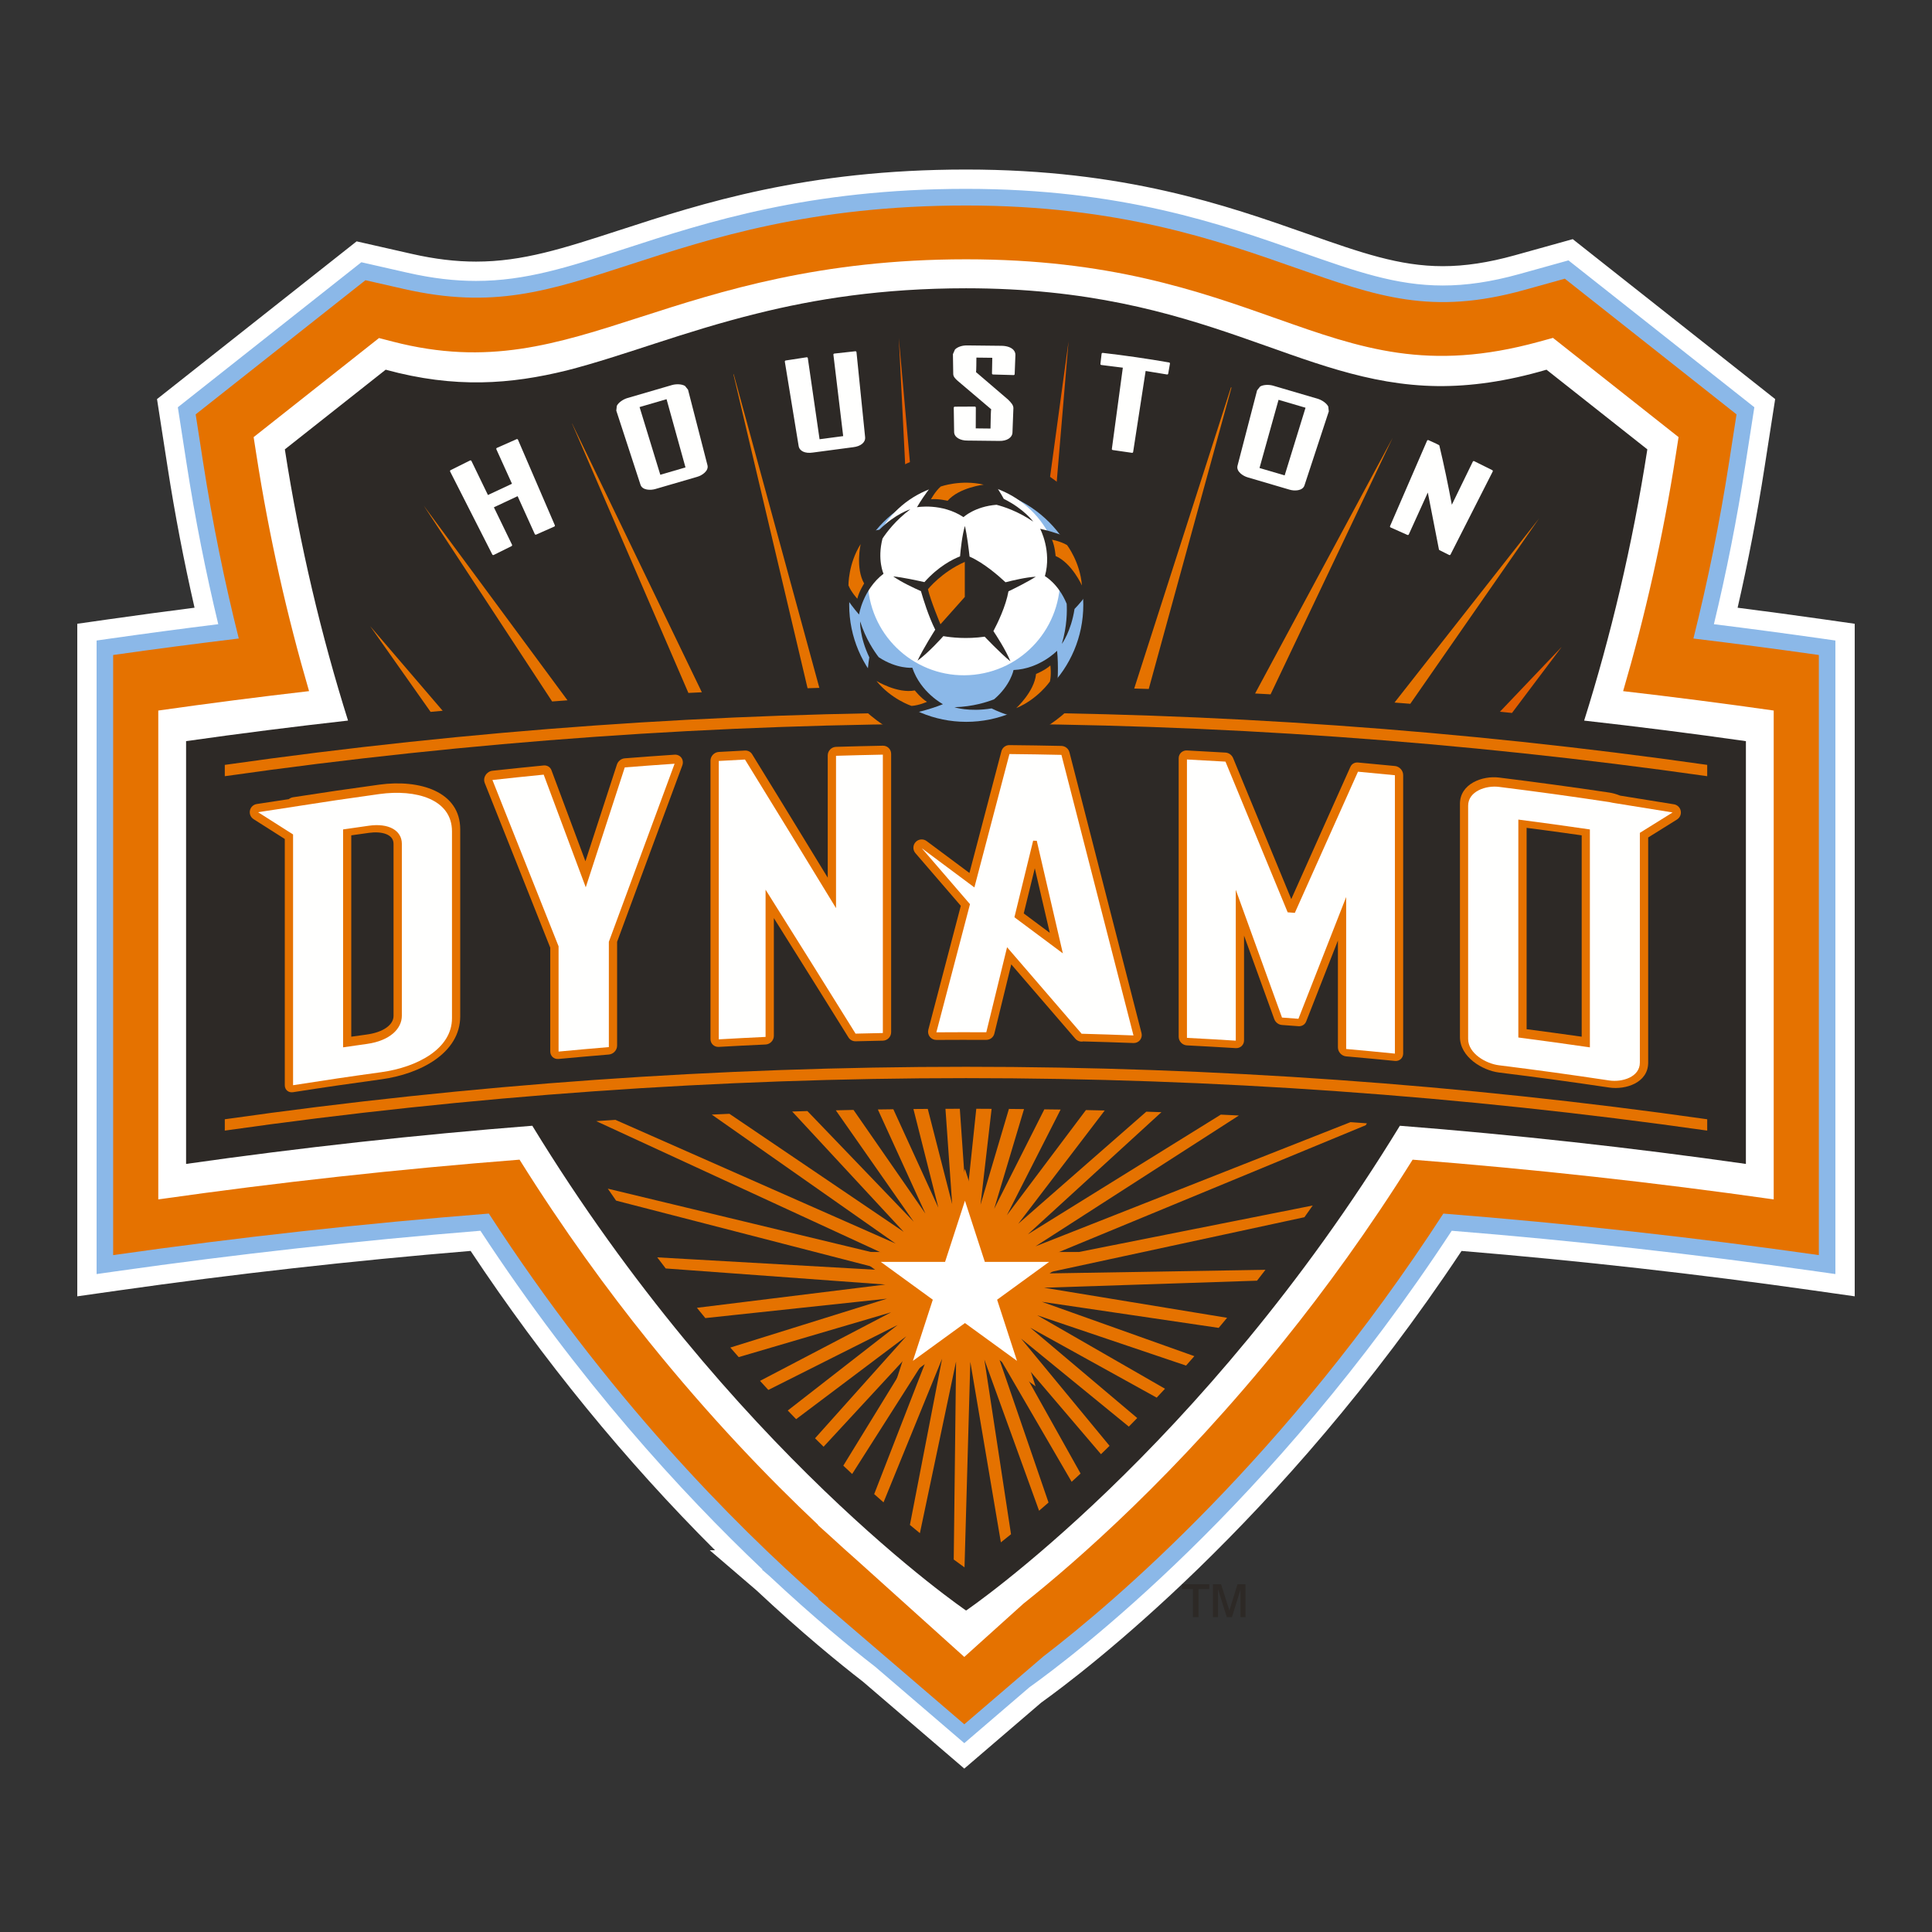 <?xml version="1.0" encoding="utf-8"?>
<!-- Generator: Adobe Illustrator 14.0.0, SVG Export Plug-In . SVG Version: 6.00 Build 43363)  -->
<!DOCTYPE svg PUBLIC "-//W3C//DTD SVG 1.1//EN" "http://www.w3.org/Graphics/SVG/1.1/DTD/svg11.dtd">
<svg version="1.1" id="Layer_1" xmlns="http://www.w3.org/2000/svg" xmlns:xlink="http://www.w3.org/1999/xlink" x="0px" y="0px"
	 width="200px" height="200px" viewBox="0 0 200 200" enable-background="new 0 0 200 200" xml:space="preserve">
<rect x="0" y="0" width="200" height="200" fill="#333333" stroke="none"/>
<g id="Background">
	<g>
		<g>
			<path fill="#8BB8E8" d="M89.953,173.3c-2.409-1.862-6.309-5.04-10.986-9.425l-2.796-2.393h0.291
				c-10.104-9.832-19.257-20.934-27.236-33.032c-12.397,1.014-24.885,2.409-37.128,4.153L9,133.042V65.439l2.332-0.333
				c3.296-0.469,6.665-0.921,10.031-1.345c-1.199-5.109-2.215-10.326-3.022-15.524l-1.009-6.501l19.831-15.67l5.259,1.194
				c2.434,0.552,4.677,0.821,6.856,0.821c5.001,0,9.246-1.38,15.12-3.291c8.551-2.781,19.186-6.24,35.612-6.24
				c16.227,0,26.643,3.665,35.014,6.609c5.611,1.972,9.662,3.396,14.33,3.396c2.386,0,4.907-0.38,7.713-1.162l5.522-1.538
				l20.101,15.881l-1.012,6.502c-0.809,5.202-1.824,10.42-3.021,15.526c3.348,0.422,6.711,0.873,10.013,1.343l2.33,0.332v67.604
				l-3.096-0.439c-12.25-1.744-24.73-3.14-37.111-4.149c-18.854,28.585-39.648,44.181-43.646,47.028l-7.32,6.285L89.953,173.3z"/>
			<path fill="#FFFFFF" d="M100.011,19.55c16.052,0,26.382,3.632,34.683,6.552c5.66,1.99,9.822,3.453,14.66,3.453
				c2.403,0,4.978-0.361,7.981-1.199l5.032-1.402l19.242,15.204l-0.922,5.925c-0.887,5.709-1.984,11.219-3.265,16.534
				c3.703,0.46,7.404,0.953,11.103,1.479l1.474,0.21v65.583l-1.956-0.277c-12.554-1.785-25.146-3.188-37.761-4.204
				c-18.729,28.582-39.312,44.118-43.72,47.261l-6.739,5.782l-9.22-7.909c-2.598-2.01-6.408-5.135-10.954-9.396l-0.774-0.664h0.07
				c-8.37-7.932-19.063-19.588-29.211-35.075c-12.621,1.02-25.219,2.42-37.78,4.206L10,131.891V66.307l1.473-0.21
				c3.704-0.527,7.411-1.021,11.121-1.481c-1.278-5.314-2.378-10.823-3.265-16.532l-0.919-5.925l18.998-15.012l4.793,1.088
				c2.594,0.589,4.899,0.846,7.078,0.846c5.16,0,9.599-1.444,15.429-3.34C73.187,22.983,83.739,19.55,100.011,19.55 M100.011,17.55
				c-16.586,0-27.305,3.486-35.918,6.288c-5.791,1.883-9.971,3.243-14.814,3.243c-2.104,0-4.274-0.26-6.635-0.796l-4.793-1.088
				l-0.933-0.212l-0.75,0.593L17.17,40.59l-0.916,0.723l0.179,1.153l0.92,5.925c0.754,4.857,1.689,9.731,2.786,14.518
				c-2.996,0.383-5.996,0.788-8.948,1.208l-1.474,0.211L8,64.572v1.735v65.583v2.305l2.282-0.324l1.956-0.278
				c12.039-1.713,24.305-3.091,36.48-4.098c7.48,11.272,15.974,21.674,25.304,30.987h-0.548l4.1,3.518l0.741,0.636
				c4.666,4.371,8.563,7.55,11.025,9.456l9.182,7.876l1.302,1.117l1.302-1.117l6.674-5.724c4.175-2.985,24.751-18.499,43.501-46.747
				c12.17,1.007,24.432,2.384,36.463,4.096l1.955,0.278l2.281,0.324v-2.305V66.307v-1.734l-1.717-0.245l-1.473-0.21
				c-2.949-0.42-5.943-0.824-8.933-1.206c1.099-4.789,2.032-9.663,2.786-14.52l0.922-5.925l0.18-1.153l-0.914-0.724l-19.244-15.204
				l-0.797-0.63l-0.979,0.273L156.8,26.43c-2.719,0.757-5.153,1.125-7.446,1.125c-4.496,0-8.479-1.4-13.994-3.339
				C126.914,21.246,116.408,17.55,100.011,17.55L100.011,17.55z"/>
		</g>
		<path fill="#E57200" d="M175.301,66.1c1.465-5.845,2.713-11.932,3.696-18.268l0.767-4.938L161.99,28.851l-4.193,1.167
			c-9.574,2.667-15.184,0.696-23.673-2.29c-8.179-2.875-18.354-6.454-34.112-6.454c-16,0-26.41,3.386-34.774,6.107
			c-8.56,2.784-14.216,4.623-23.414,2.536l-3.994-0.908L20.256,42.895l0.766,4.938c0.983,6.334,2.231,12.421,3.696,18.266
			c-4.339,0.525-8.674,1.09-13.004,1.707c0,20.707,0,41.415,0,62.122c12.926-1.84,25.896-3.271,38.89-4.3
			c12.226,18.872,25.324,32.095,34.155,39.864h-0.095l15.16,13.005l8.195-7.029c7.203-5.522,25.075-20.649,41.396-45.838
			c12.987,1.027,25.951,2.459,38.871,4.298c0-20.707,0-41.415,0-62.122C183.963,67.189,179.634,66.625,175.301,66.1z"/>
		<path fill="#FFFFFF" d="M168.025,71.547c2.252-7.705,4.123-15.896,5.47-24.568l0.269-1.729l-13-10.272l-1.463,0.401
			c-11.457,3.146-18.391,0.695-27.169-2.408c-8.124-2.873-17.333-6.128-32.121-6.128c-15.158,0-25.415,3.306-33.655,5.962
			c-8.848,2.853-15.837,5.105-25.68,2.563l-1.441-0.373L26.257,45.25l0.269,1.729c1.346,8.671,3.217,16.862,5.468,24.566
			c-5.209,0.601-10.413,1.271-15.608,2.01c0,16.869,0,33.738,0,50.607c12.43-1.77,24.902-3.139,37.397-4.114
			c4.531,7.245,9.105,13.507,13.336,18.763c6.378,7.92,12.489,14.258,17.587,19.057h-0.042l1.254,1.13
			c0.999,0.922,1.954,1.778,2.858,2.576l11.047,9.952l6.12-5.514c5.548-4.408,15.847-13.404,26.955-27.201
			c4.23-5.254,8.806-11.517,13.336-18.761c12.49,0.976,24.955,2.345,37.379,4.112c0-16.869,0-33.738,0-50.607
			C178.426,72.817,173.229,72.147,168.025,71.547z"/>
		<path fill="#2D2926" d="M180.736,76.723c-5.573-0.793-11.156-1.499-16.745-2.127c2.743-8.729,4.989-18.086,6.541-28.078
			l-10.438-8.247c-4.218,1.236-7.879,1.723-11.242,1.697c-14.605-0.165-23.856-10.126-48.842-10.126
			c-8.724,0-15.686,1.127-21.652,2.615c-7.676,1.896-13.784,4.381-19.681,5.89c-5.79,1.425-11.554,1.889-18.752-0.076l-10.438,8.247
			c1.551,9.991,3.797,19.347,6.541,28.075c-5.596,0.629-11.185,1.335-16.765,2.129c0,14.589,0,29.178,0,43.767
			c11.913-1.695,23.866-3.011,35.84-3.952c20.555,33.645,44.907,50.184,44.907,50.184s24.352-16.539,44.904-50.183
			c11.969,0.94,23.915,2.257,35.82,3.951C180.736,105.9,180.736,91.312,180.736,76.723z"/>
		<path fill="#E25D00" d="M93.045,34.99l1.809,36.04c0.471-0.004,0.942-0.004,1.414-0.007L93.045,34.99z"/>
		<path fill="#E57200" d="M75.956,38.741c-0.011,0.004-0.021,0.008-0.032,0.013l7.675,32.492c0.407-0.012,0.813-0.027,1.221-0.038
			L75.956,38.741z"/>
		<path fill="#E57200" d="M43.859,52.334l13.298,20.282c0.53-0.04,1.06-0.081,1.59-0.12L43.859,52.334z"/>
		<path fill="#E57200" d="M59.227,43.842c-0.003,0-0.007,0-0.011,0l12.046,27.89c0.464-0.023,0.929-0.046,1.393-0.068L59.227,43.842
			z"/>
		<path fill="#E57200" d="M38.314,64.814l6.261,8.88c0.417-0.041,0.833-0.077,1.25-0.116L38.314,64.814z"/>
		<path fill="#E25D00" d="M161.676,66.956l-6.406,6.724c0.416,0.041,0.834,0.083,1.25,0.125L161.676,66.956z"/>
		<path fill="#E57200" d="M107.193,129.02l21.056-13.543c-0.624-0.031-1.248-0.063-1.872-0.092l-19.973,12.389l13.828-12.643
			c-0.522-0.02-1.047-0.031-1.568-0.049l-13.256,11.604l8.953-11.729c-0.648-0.018-1.299-0.029-1.947-0.043l-8.182,10.884
			l5.563-10.938c-0.563-0.01-1.122-0.014-1.686-0.021l-5.191,10.294l3.087-10.32c-0.521-0.006-1.043-0.013-1.563-0.017l-2.938,9.916
			l1.146-9.924c-0.528-0.003-1.059-0.006-1.586-0.009l-1.027,9.771l-0.677-9.771c-0.496,0-0.991,0.004-1.487,0.006l0.695,9.866
			l-2.526-9.857c-0.495,0.003-0.99,0.005-1.485,0.012l2.581,10.213l-4.66-10.188c-0.535,0.007-1.069,0.013-1.604,0.021l4.923,10.777
			l-7.442-10.73c-0.611,0.013-1.222,0.025-1.833,0.041l8.065,11.533l-11.006-11.457c-0.526,0.014-1.053,0.03-1.579,0.049
			l0.142,0.147l11.403,12.304L75.51,115.3c-0.61,0.026-1.219,0.054-1.829,0.082l19.031,13.349L63.71,115.927
			c-0.664,0.042-1.327,0.089-1.991,0.132l30.387,14.017l-29.185-7.025c0.285,0.417,0.57,0.826,0.855,1.236l27.971,7.22
			l-23.709-1.346c0.292,0.388,0.585,0.771,0.877,1.15l22.737,1.664l-19.508,2.409c0.292,0.357,0.583,0.716,0.873,1.064l18.804-2.009
			l-16.219,5.06c0.292,0.335,0.58,0.662,0.87,0.99l15.776-4.64l-13.571,7.099c0.288,0.315,0.576,0.631,0.861,0.938l13.383-6.723
			l-11.372,8.853c0.29,0.303,0.58,0.604,0.866,0.896l11.402-8.579l-9.444,10.558c0.298,0.297,0.593,0.586,0.885,0.873l9.65-10.438
			l-7.609,12.399c0.308,0.293,0.616,0.582,0.916,0.861l7.942-12.48l-5.661,14.563c0.329,0.293,0.651,0.579,0.966,0.854l6.065-14.871
			l-3.333,17.207c0.36,0.303,0.702,0.582,1.034,0.854l3.745-17.768l-0.242,20.498c0.537,0.398,0.918,0.67,1.116,0.81l0.601-21.274
			l3.163,18.687c0.328-0.261,0.683-0.545,1.049-0.842l-2.758-18.079l5.664,15.646c0.316-0.273,0.644-0.559,0.978-0.851
			l-5.251-15.288l7.643,13.143c0.308-0.278,0.612-0.563,0.926-0.854l-7.285-13.021l9.396,11.018c0.293-0.282,0.59-0.573,0.889-0.866
			l-9.154-11.097l11.148,9.107c0.287-0.293,0.576-0.586,0.869-0.888l-11.076-9.354l13.091,7.244c0.284-0.305,0.571-0.608,0.86-0.922
			l-13.228-7.607l15.407,5.209c0.285-0.32,0.572-0.646,0.861-0.975l-15.785-5.627l18.303,2.699c0.29-0.345,0.58-0.691,0.871-1.043
			l-18.947-3.113l22.045-0.729c0.29-0.371,0.582-0.749,0.873-1.127l-22.956,0.382l26.99-5.826c0.286-0.399,0.571-0.802,0.858-1.212
			l-28.147,5.595l33.637-13.907c0.04-0.064,0.079-0.131,0.119-0.196c-0.565-0.041-1.134-0.082-1.7-0.122L107.193,129.02z"/>
		<path fill="#E25D00" d="M110.615,35.341l-4.87,35.696c0.621,0.006,1.241,0.017,1.862,0.025L110.615,35.341z"/>
		<path fill="#E57200" d="M127.484,40.116c-0.019-0.007-0.035-0.015-0.053-0.022l-10.018,31.182c0.501,0.015,1.003,0.03,1.505,0.046
			L127.484,40.116z"/>
		<path fill="#E57200" d="M144.165,45.328L129.927,71.79c0.535,0.028,1.069,0.059,1.604,0.088L144.165,45.328z"/>
		<path fill="#E57200" d="M159.32,53.677l-14.961,19.052c0.545,0.042,1.09,0.083,1.634,0.128L159.32,53.677z"/>
		<path fill="#E57200" d="M176.73,117.039c-50.896-7.242-102.563-7.242-153.459,0c0-0.391,0-0.782,0-1.173
			c50.896-7.244,102.562-7.244,153.459,0C176.73,116.257,176.73,116.648,176.73,117.039"/>
		<path fill="#E57200" d="M176.73,80.352c-50.896-7.243-102.563-7.243-153.459,0c0-0.391,0-0.782,0-1.172
			c50.896-7.244,102.562-7.244,153.459,0C176.73,79.57,176.73,79.961,176.73,80.352"/>
		<path fill="#2D2926" d="M100.029,77.648c8.538,0,15.47-6.919,15.47-15.47c0-8.547-6.933-15.476-15.47-15.476
			c-8.548,0-15.476,6.928-15.476,15.476C84.553,70.729,91.481,77.648,100.029,77.648"/>
		<path fill="#8BB8E8" d="M100.029,74.724c6.686,0,12.114-5.418,12.114-12.114c0-6.693-5.429-12.119-12.114-12.119
			c-6.693,0-12.12,5.426-12.12,12.119C87.91,69.305,93.336,74.724,100.029,74.724"/>
		<path fill="#FFFFFF" d="M98.71,50.048c-5.465,0.592-9.42,5.501-8.828,10.969c0.59,5.468,5.5,9.421,10.966,8.829
			c5.469-0.586,9.424-5.5,8.834-10.968C109.093,53.411,104.182,49.458,98.71,50.048"/>
		<path fill="#2D2926" d="M104.396,61.215c0.682-0.328,2.008-0.986,2.828-1.515c-1.011,0.056-2.402,0.388-3.134,0.576
			c-0.696-0.653-2.246-2.012-3.72-2.656c-0.084-0.752-0.262-2.225-0.485-3.176c-0.285,0.974-0.437,2.401-0.501,3.152
			c-0.744,0.289-2.228,1.024-3.689,2.665c-0.714-0.162-2.23-0.491-3.23-0.593c0.846,0.602,2.198,1.229,2.87,1.526
			c0.222,0.777,0.785,2.613,1.479,3.992c-0.025,0.036-1.267,1.987-1.829,3.205c1.139-0.819,2.623-2.483,2.67-2.538
			c0.798,0.138,2.399,0.323,4.279,0.057c0.022,0.024,1.615,1.708,2.662,2.553c-0.459-1.157-1.502-2.748-1.758-3.132
			C103.271,64.511,104.122,62.763,104.396,61.215"/>
		<path fill="#2D2926" d="M106.956,53.999c0,0-0.907-1.291-3.043-2.355c-0.302-0.562-0.793-1.393-1.313-1.914
			c0,0-2.417-0.867-5.708,0c0,0-1.168,1.388-1.968,2.779c0,0,2.562-0.466,4.819,1.025c0,0,1.165-1.101,3.413-1.279
			C103.854,52.433,105.376,52.913,106.956,53.999"/>
		<path fill="#2D2926" d="M110.922,55.77c0,0-1.677-0.691-3.246-1.029c0,0,1.223,2.297,0.491,4.902c0,0,1.401,0.773,2.256,2.862
			c0.041,0.717,0.048,2.317-0.503,4.153c0,0,0.949-1.261,1.316-3.619c0.443-0.458,1.084-1.178,1.424-1.832
			C112.66,61.208,112.749,58.642,110.922,55.77"/>
		<path fill="#2D2926" d="M109.428,67.368c0,0-1.803,1.877-4.507,1.992c0,0-0.297,1.573-2.017,3.034
			c-0.668,0.263-2.188,0.77-4.104,0.815c0,0,1.495,0.514,3.849,0.126c0.571,0.278,1.459,0.665,2.187,0.782
			c0,0,2.467-0.712,4.628-3.344C109.462,70.773,109.598,68.965,109.428,67.368"/>
		<path fill="#2D2926" d="M94.442,69.125c0,0-1.594,0.152-3.477-1.09c-0.439-0.568-1.348-1.885-1.927-3.711
			c0,0-0.076,1.577,0.954,3.729c-0.109,0.629-0.231,1.585-0.143,2.316c0,0,1.376,2.17,4.505,3.511c0,0,1.773-0.377,3.259-0.983
			C97.613,72.896,95.307,71.688,94.442,69.125"/>
		<path fill="#2D2926" d="M94.24,52.721c0,0-1.517,0.442-3.216,2.116c-0.628,0.102-1.575,0.297-2.235,0.62
			c0,0-1.607,2.005-1.854,5.399c0,0,0.933,1.557,1.993,2.762c0,0,0.39-2.571,2.532-4.223c0,0-0.663-1.459-0.103-3.645
			C91.752,55.15,92.7,53.862,94.24,52.721"/>
		<path fill="#E57200" d="M97.357,64.625c0,0-1.034-2.464-1.295-3.628c0,0,1.397-1.766,3.814-2.83c0,0,0,2.851,0,3.63L97.357,64.625
			"/>
		<path fill="#E57200" d="M96.375,51.684c0,0,0.427-0.807,1.009-1.319c0,0,2.093-0.748,4.448-0.192c0,0-2.528,0.287-3.738,1.667
			C98.093,51.84,97.116,51.603,96.375,51.684"/>
		<path fill="#E57200" d="M108.902,55.872c0,0,0.899,0.159,1.563,0.559c0,0,1.352,1.768,1.535,4.178c0,0-1.041-2.321-2.725-3.052
			C109.279,57.557,109.205,56.553,108.902,55.872"/>
		<path fill="#E57200" d="M108.734,68.887c0,0,0.127,0.905-0.045,1.658c0,0-1.258,1.834-3.492,2.76c0,0,1.883-1.711,2.055-3.538
			C107.252,69.768,108.184,69.388,108.734,68.887"/>
		<path fill="#E57200" d="M95.959,72.655c0,0-0.831,0.375-1.602,0.421c0,0-2.112-0.697-3.625-2.584c0,0,2.169,1.329,3.968,0.982
			C94.699,71.474,95.328,72.265,95.959,72.655"/>
		<path fill="#E57200" d="M88.75,61.98c0,0-0.624-0.666-0.918-1.381c0,0-0.03-2.224,1.259-4.27c0,0-0.548,2.483,0.365,4.074
			C89.456,60.404,88.912,61.252,88.75,61.98"/>
		<polyline fill="#E57200" points="99.892,121.014 102.684,129.607 111.718,129.607 104.407,134.918 107.202,143.511 
			99.892,138.198 92.582,143.511 95.374,134.918 88.066,129.607 97.099,129.607 99.892,121.014 		"/>
		<polyline fill="#FFFFFF" points="99.892,124.298 101.95,130.629 108.605,130.629 103.221,134.545 105.279,140.877 99.892,136.962 
			94.504,140.877 96.563,134.545 91.176,130.629 97.833,130.629 99.892,124.298 		"/>
		<path fill="#FFFFFE" d="M50.984,52.464c0.641,1.324,1.283,2.648,1.925,3.974c-0.62,0.299-1.235,0.605-1.849,0.917
			c-1.456-2.863-2.912-5.728-4.367-8.591c0.669-0.34,1.339-0.672,2.012-0.999c0.584,1.207,1.17,2.415,1.755,3.621
			c0.89-0.431,1.782-0.85,2.68-1.256c-0.554-1.223-1.108-2.443-1.662-3.665c0.679-0.308,1.361-0.609,2.043-0.903
			c1.271,2.951,2.542,5.9,3.813,8.851c-0.627,0.27-1.252,0.547-1.877,0.83c-0.606-1.34-1.215-2.681-1.823-4.021
			C52.748,51.623,51.863,52.038,50.984,52.464"/>
		<path fill="#FFFFFE" d="M53.481,45.462l-2.046,0.905c-0.025,0.012-0.045,0.033-0.055,0.061c-0.005,0.011-0.007,0.024-0.007,0.037
			c0,0.015,0.003,0.031,0.01,0.045c0,0,1.539,3.396,1.617,3.569c-0.173,0.081-2.314,1.085-2.488,1.166
			c-0.083-0.171-1.708-3.526-1.708-3.526c-0.012-0.026-0.034-0.045-0.062-0.054c-0.028-0.009-0.056-0.008-0.083,0.004l-2.013,1
			c-0.026,0.012-0.044,0.036-0.053,0.062c-0.009,0.027-0.006,0.057,0.006,0.082l4.366,8.592c0.026,0.053,0.092,0.072,0.144,0.046
			l1.848-0.916c0.037-0.019,0.06-0.058,0.06-0.097c0-0.016-0.003-0.031-0.011-0.046c0,0-1.789-3.69-1.878-3.876
			c0.173-0.081,2.282-1.069,2.456-1.151c0.085,0.189,1.777,3.923,1.777,3.923c0.025,0.053,0.089,0.077,0.142,0.053l1.875-0.829
			c0.055-0.024,0.081-0.087,0.058-0.142l-3.814-8.851c-0.012-0.026-0.031-0.047-0.058-0.058
			C53.535,45.45,53.506,45.452,53.481,45.462 M53.467,45.703c0.083,0.19,3.648,8.469,3.728,8.655
			c-0.166,0.074-1.518,0.671-1.683,0.744c-0.084-0.184-1.78-3.925-1.78-3.925c-0.012-0.026-0.033-0.047-0.06-0.057
			c-0.026-0.009-0.057-0.009-0.081,0.003l-2.654,1.245c-0.027,0.012-0.046,0.033-0.056,0.061c-0.003,0.011-0.005,0.022-0.005,0.034
			c0,0.016,0.004,0.033,0.011,0.048c0,0,1.875,3.871,1.88,3.878c-0.163,0.081-1.495,0.741-1.66,0.823
			c-0.09-0.181-4.175-8.216-4.268-8.401c0.165-0.082,1.652-0.82,1.817-0.903c0.084,0.175,1.708,3.525,1.708,3.525
			c0.026,0.053,0.091,0.074,0.143,0.049l2.677-1.254c0.039-0.019,0.064-0.059,0.064-0.099c0-0.014-0.004-0.03-0.01-0.044
			c0,0-1.537-3.389-1.617-3.566C51.791,46.445,53.298,45.777,53.467,45.703z"/>
		<path fill="#FFFFFE" d="M73.134,48.189c0.124,0.487-0.507,0.938-1.004,1.072c-1.596,0.434-2.71,0.758-4.294,1.252
			c-0.495,0.155-1.271,0.116-1.428-0.364c-0.982-3.01-1.523-4.664-2.506-7.675c-0.157-0.479,0.509-0.988,1.047-1.156
			c1.724-0.537,2.936-0.891,4.674-1.363c0.543-0.147,1.375-0.075,1.499,0.414C71.911,43.437,72.344,45.122,73.134,48.189
			 M69.077,41.191c-1.005,0.277-2.005,0.569-3.002,0.875c0.735,2.404,1.471,4.809,2.207,7.212c0.934-0.286,1.871-0.559,2.809-0.819
			C70.42,46.037,69.748,43.614,69.077,41.191z"/>
		<path fill="#FFFFFE" d="M69.593,39.852l-4.677,1.364c-0.375,0.118-0.868,0.416-1.063,0.794l-0.054,0.499l2.506,7.674
			c0.187,0.57,1.042,0.595,1.562,0.433c0.001,0,4.291-1.25,4.291-1.25c0.522-0.143,1.228-0.624,1.08-1.204l-2.013-7.819
			l-0.313-0.392C70.545,39.737,69.971,39.75,69.593,39.852 M66.509,50.116l-2.506-7.675l0.041-0.333
			c0.16-0.311,0.591-0.581,0.936-0.689l4.669-1.361c0.347-0.095,0.855-0.098,1.156,0.078l0.213,0.26c0,0,2.012,7.818,2.012,7.819
			c0.009,0.033,0.013,0.066,0.013,0.099c0,0.379-0.53,0.732-0.941,0.844l-4.298,1.252C67.359,50.551,66.643,50.525,66.509,50.116z"
			/>
		<path fill="#FFFFFE" d="M69.048,41.088l-3.004,0.876c-0.028,0.007-0.051,0.025-0.064,0.051c-0.014,0.025-0.016,0.055-0.007,0.081
			l2.208,7.213c0.016,0.056,0.077,0.087,0.133,0.07l2.806-0.818c0.057-0.016,0.09-0.075,0.075-0.131l-2.015-7.268
			c-0.008-0.027-0.026-0.051-0.051-0.065C69.103,41.083,69.075,41.08,69.048,41.088 M69.002,41.324
			c0.055,0.201,1.903,6.867,1.959,7.063c-0.185,0.053-2.425,0.707-2.607,0.76c-0.061-0.194-2.085-6.809-2.146-7.008
			C66.394,42.084,68.817,41.378,69.002,41.324z"/>
		<path fill="#FFFFFE" d="M83.52,37.088c0.41,2.833,0.82,5.667,1.231,8.501c0.883-0.128,1.767-0.244,2.654-0.351
			c-0.342-2.844-0.683-5.687-1.025-8.529c0.726-0.088,1.45-0.168,2.178-0.242c0.297,2.932,0.594,5.864,0.892,8.797
			c0.047,0.465-0.411,0.84-1.144,0.922c-1.552,0.178-2.631,0.32-4.177,0.552c-0.712,0.109-1.266-0.093-1.349-0.591
			c-0.475-2.909-0.952-5.818-1.428-8.727C82.073,37.304,82.797,37.193,83.52,37.088"/>
		<path fill="#FFFFFE" d="M88.546,36.362l-2.179,0.24c-0.029,0.004-0.054,0.018-0.072,0.041c-0.015,0.019-0.022,0.042-0.022,0.065
			c0,0.005,0.989,8.24,1.013,8.438c-0.188,0.024-2.258,0.299-2.445,0.324c-0.03-0.205-1.216-8.396-1.216-8.396
			c-0.003-0.028-0.019-0.054-0.042-0.07c-0.022-0.017-0.05-0.025-0.078-0.02l-2.17,0.334c-0.029,0.003-0.054,0.019-0.07,0.042
			c-0.018,0.023-0.023,0.052-0.02,0.08l1.429,8.727c0.089,0.536,0.667,0.802,1.469,0.682l4.173-0.554
			c0.795-0.089,1.293-0.507,1.24-1.039l-0.893-8.797c-0.002-0.029-0.017-0.054-0.04-0.073
			C88.602,36.368,88.574,36.358,88.546,36.362 M88.461,36.586c0.021,0.209,0.882,8.69,0.882,8.69
			c0.001,0.018,0.001,0.037,0.001,0.054c0,0.381-0.413,0.679-1.051,0.751l-4.182,0.553c-0.539,0.082-1.145-0.007-1.225-0.504
			c0,0-1.377-8.411-1.412-8.619c0.184-0.028,1.773-0.273,1.955-0.301c0.031,0.209,1.216,8.395,1.216,8.395
			c0.009,0.058,0.062,0.099,0.122,0.091l2.651-0.351c0.054-0.007,0.095-0.054,0.095-0.105c0-0.004-0.988-8.23-1.012-8.435
			C86.681,36.783,88.279,36.607,88.461,36.586z"/>
		<path fill="#FFFFFE" d="M100.908,42.195c-0.001,0.751-0.004,1.504-0.006,2.258c0.58,0.001,1.158,0.007,1.738,0.018
			c0.014-0.726,0.026-1.454,0.041-2.181c-1.127-1.001-2.289-1.986-3.478-2.952c-0.24-0.211-0.417-0.397-0.42-0.625
			c-0.014-0.82-0.019-1.199-0.032-2.054c-0.007-0.405,0.545-0.793,1.327-0.797c1.315-0.003,2.298,0.008,3.614,0.041
			c0.849,0.022,1.326,0.384,1.31,0.85c-0.022,0.655-0.051,1.311-0.073,1.966c-0.714-0.026-1.424-0.047-2.137-0.06
			c0.014-0.576,0.021-1.152,0.033-1.728c-0.618-0.012-1.238-0.019-1.859-0.021c-0.001,0.563-0.003,1.127-0.004,1.69
			c1.132,0.929,2.234,1.875,3.311,2.836c0.289,0.286,0.533,0.548,0.521,0.825c-0.04,1.072-0.054,1.438-0.094,2.509
			c-0.02,0.441-0.503,0.788-1.262,0.768c-1.211-0.03-2.111-0.04-3.322-0.037c-0.634,0.002-1.233-0.279-1.243-0.783
			c-0.012-0.836-0.025-1.673-0.038-2.508C99.528,42.196,100.22,42.192,100.908,42.195"/>
		<path fill="#FFFFFE" d="M98.857,36.183l-0.21,0.477l0.032,2.054c0.003,0.282,0.227,0.503,0.456,0.705
			c0.004,0.002,3.45,2.927,3.473,2.948c-0.032,0.004-0.051,1.011-0.051,1.011s-0.017,0.812-0.02,0.985
			c-0.178-0.002-1.354-0.014-1.528-0.017c0.001-0.174,0.009-2.15,0.009-2.15c0-0.028-0.012-0.056-0.031-0.076
			c-0.021-0.02-0.047-0.031-0.075-0.031L98.837,42.1c-0.029,0-0.055,0.012-0.075,0.032c-0.02,0.021-0.031,0.049-0.03,0.078
			l0.039,2.508c0.009,0.586,0.686,0.891,1.35,0.889l3.32,0.037c0.785,0.022,1.35-0.336,1.369-0.87c0,0,0.097-2.525,0.097-2.532
			c0-0.307-0.242-0.571-0.556-0.882c-0.004-0.003-3.3-2.826-3.314-2.84c0.031-0.002,0.039-1.226,0.04-1.502
			c0.179,0.002,1.465,0.017,1.644,0.02c-0.003,0.164-0.031,1.621-0.031,1.621c0,0.058,0.047,0.106,0.105,0.108l2.135,0.06
			c0.057,0.002,0.107-0.045,0.109-0.103l0.075-1.966c0.008-0.201-0.064-0.388-0.207-0.542c-0.242-0.257-0.668-0.406-1.206-0.419
			l-3.618-0.04C99.576,35.758,99.119,35.917,98.857,36.183 M102.749,44.473l0.041-2.182c-0.036-0.082-3.517-3.036-3.517-3.036
			c-0.238-0.21-0.378-0.368-0.38-0.544l-0.032-2.055l0.15-0.323c0.22-0.226,0.621-0.362,1.069-0.364l3.613,0.04
			c0.479,0.013,0.853,0.138,1.053,0.353c0.102,0.106,0.15,0.229,0.15,0.365c0,0.006-0.063,1.714-0.07,1.882
			c-0.184-0.005-1.739-0.05-1.924-0.054c0.004-0.165,0.031-1.624,0.031-1.624c0-0.028-0.012-0.054-0.029-0.074
			c-0.021-0.021-0.047-0.033-0.075-0.033l-1.86-0.021c-0.029,0-0.057,0.011-0.076,0.031c-0.021,0.021-0.031,0.046-0.031,0.076
			l-0.006,1.69c0.039,0.083,3.349,2.916,3.349,2.916c0.271,0.268,0.495,0.511,0.485,0.741l-0.096,2.509
			c-0.017,0.403-0.5,0.683-1.15,0.664l-3.324-0.036c-0.559,0.002-1.127-0.23-1.136-0.678c0-0.001-0.028-1.92-0.036-2.401
			c0.182-0.001,1.672-0.009,1.854-0.011c0,0.177-0.007,2.15-0.007,2.15c0,0.058,0.048,0.105,0.105,0.106l1.738,0.019
			C102.699,44.578,102.748,44.531,102.749,44.473z"/>
		<path fill="#FFFFFE" d="M117.198,46.771c-0.665-0.102-1.329-0.198-1.995-0.288c0.384-2.836,0.77-5.675,1.15-8.512
			c-0.775-0.106-1.555-0.203-2.332-0.292c0.041-0.347,0.08-0.694,0.121-1.04c2.295,0.263,4.584,0.594,6.86,0.992
			c-0.062,0.344-0.117,0.687-0.178,1.031c-0.774-0.134-1.55-0.262-2.323-0.38C118.068,41.111,117.632,43.942,117.198,46.771"/>
		<path fill="#FFFFFE" d="M114.075,36.555c-0.022,0.018-0.037,0.044-0.039,0.072c0,0-0.121,1.047-0.121,1.052
			c0,0.053,0.041,0.1,0.095,0.105c0,0,2.03,0.255,2.225,0.279c-0.027,0.204-1.137,8.414-1.137,8.419
			c0,0.053,0.038,0.099,0.092,0.106l1.992,0.288c0.06,0.009,0.113-0.031,0.121-0.089c0,0,1.262-8.183,1.293-8.384
			c0.191,0.032,2.213,0.363,2.213,0.363c0.058,0.01,0.113-0.029,0.123-0.087l0.18-1.031c0.012-0.059-0.026-0.113-0.086-0.125
			c-2.266-0.395-4.575-0.729-6.871-0.993C114.127,36.53,114.098,36.538,114.075,36.555 M114.229,36.814c0,0,0.004-0.03,0.006-0.053
			c2.224,0.257,4.455,0.58,6.646,0.96c-0.023,0.136-0.119,0.686-0.145,0.818c-0.19-0.032-2.217-0.364-2.217-0.364
			c-0.028-0.005-0.059,0.003-0.08,0.019c-0.021,0.017-0.037,0.042-0.041,0.07c0,0-1.263,8.184-1.293,8.385
			c-0.18-0.025-1.604-0.231-1.783-0.258c0.027-0.197,1.138-8.417,1.138-8.422c0-0.021-0.006-0.046-0.021-0.063
			c-0.019-0.022-0.043-0.038-0.071-0.041c0,0-2.033-0.255-2.228-0.279C114.16,37.423,114.229,36.814,114.229,36.814z"/>
		<path fill="#FFFFFE" d="M134.934,50.221c-0.158,0.478-0.936,0.516-1.43,0.361c-1.582-0.498-2.695-0.824-4.292-1.261
			c-0.498-0.137-1.128-0.588-1.002-1.076c0.796-3.065,1.231-4.75,2.028-7.813c0.126-0.489,0.955-0.56,1.501-0.411
			c1.735,0.476,2.948,0.832,4.671,1.372c0.539,0.17,1.204,0.68,1.044,1.159C136.466,45.559,135.923,47.213,134.934,50.221
			 M135.283,42.138c-0.997-0.307-1.998-0.601-3-0.881c-0.678,2.422-1.354,4.843-2.031,7.265c0.938,0.262,1.875,0.538,2.809,0.825
			C133.801,46.944,134.542,44.541,135.283,42.138z"/>
		<path fill="#FFFFFE" d="M130.449,40.013l-0.313,0.391l-2.03,7.813c-0.147,0.581,0.556,1.063,1.078,1.206l4.289,1.261
			c0.519,0.164,1.372,0.141,1.563-0.43l2.521-7.668l-0.054-0.498c-0.192-0.379-0.688-0.68-1.063-0.798l-4.674-1.373
			C131.389,39.814,130.814,39.8,130.449,40.013 M133.536,50.479l-4.296-1.262c-0.446-0.122-1.034-0.529-0.928-0.946l2.028-7.813
			l0.216-0.26c0.299-0.174,0.807-0.169,1.151-0.075l4.667,1.372c0.345,0.108,0.777,0.38,0.938,0.69l0.041,0.333
			c0,0-2.522,7.669-2.522,7.67C134.695,50.597,133.979,50.62,133.536,50.479z"/>
		<path fill="#FFFFFE" d="M132.23,41.163c-0.026,0.013-0.043,0.038-0.054,0.065l-2.028,7.265c-0.018,0.056,0.019,0.116,0.074,0.132
			l2.807,0.824c0.055,0.016,0.115-0.014,0.135-0.071l2.223-7.208c0.008-0.027,0.004-0.058-0.009-0.083
			c-0.015-0.025-0.036-0.044-0.063-0.052l-3.004-0.882C132.283,41.145,132.254,41.148,132.23,41.163 M131.369,44.917
			c0,0,0.932-3.33,0.986-3.528c0.186,0.054,2.606,0.767,2.793,0.82c-0.063,0.199-2.102,6.811-2.16,7.004
			c-0.185-0.054-2.422-0.712-2.604-0.765C130.438,48.256,131.369,44.917,131.369,44.917z"/>
		<path fill="#FFFFFE" d="M147.85,50.637c-0.703,1.547-1.406,3.094-2.106,4.641c-0.579-0.264-1.161-0.521-1.743-0.774
			c1.275-2.948,2.555-5.895,3.831-8.843c0.354,0.155,0.711,0.31,1.063,0.466c0.516,2.154,0.967,4.305,1.359,6.45
			c0.77-1.58,1.537-3.161,2.307-4.741c0.623,0.303,1.246,0.613,1.866,0.928c-1.454,2.864-2.909,5.728-4.364,8.591
			c-0.334-0.168-0.664-0.335-1-0.5C148.717,54.787,148.313,52.713,147.85,50.637"/>
		<path fill="#FFFFFE" d="M147.79,45.562c-0.026,0.01-0.047,0.031-0.06,0.057l-3.832,8.843c-0.022,0.054,0.002,0.117,0.057,0.14
			l1.74,0.774c0.055,0.023,0.117,0,0.143-0.053c0,0,1.729-3.804,1.969-4.336c0.114,0.585,1.15,5.886,1.15,5.886
			c0.006,0.033,0.027,0.064,0.059,0.079l0.998,0.499c0.051,0.026,0.116,0.007,0.144-0.046l4.366-8.592
			c0.014-0.025,0.018-0.054,0.007-0.082c-0.009-0.026-0.027-0.05-0.054-0.062l-1.869-0.93c-0.025-0.013-0.056-0.014-0.082-0.005
			c-0.026,0.009-0.049,0.029-0.062,0.055c0,0-1.928,3.963-2.171,4.461c-0.379-2.048-0.811-4.115-1.296-6.147
			c-0.062-0.073-1.125-0.54-1.125-0.54C147.846,45.552,147.816,45.55,147.79,45.562 M146.012,50.125c0,0,1.793-4.134,1.874-4.323
			c0.161,0.071,0.964,0.423,0.964,0.423c0.449,2.057,0.907,4.226,1.299,6.371c0.01,0.045,0.045,0.08,0.093,0.087
			c0.045,0.005,0.092-0.018,0.11-0.06c0,0,2.168-4.458,2.258-4.644c0.162,0.081,1.513,0.751,1.673,0.832
			c-0.093,0.185-4.175,8.219-4.267,8.401c-0.148-0.075-0.779-0.39-0.856-0.429c-0.021-0.107-1.204-6.169-1.204-6.169
			c-0.012-0.045-0.046-0.078-0.094-0.085c-0.047-0.004-0.092,0.022-0.11,0.064c0,0-1.979,4.359-2.063,4.545
			c-0.164-0.073-1.386-0.615-1.549-0.688C144.219,54.263,146.012,50.125,146.012,50.125z"/>
		<path fill="#E57200" d="M39.266,81.226c-2.981,0.405-5.958,0.841-8.933,1.306c-0.162,0.025-0.311,0.097-0.44,0.196l-3.31,0.504
			c-0.353,0.053-0.636,0.321-0.709,0.671c-0.074,0.349,0.077,0.707,0.379,0.898l3.228,2.051c0,8.497,0,16.994,0,25.489
			c0,0.476,0.382,0.798,0.852,0.724c3.045-0.478,6.092-0.92,9.145-1.334c4.059-0.556,8.164-2.729,8.164-6.525
			c0-6.45,0-12.901,0-19.352C47.642,81.923,43.431,80.655,39.266,81.226z M36.363,86.474c0.797-0.113,1.844-0.259,1.844-0.259
			c1.26-0.174,2.532,0.116,2.532,1.139c0,5.935,0,11.869,0,17.805c0,0.946-1.079,1.698-2.745,1.931c0,0-0.895,0.125-1.631,0.229
			C36.363,105.795,36.363,87.998,36.363,86.474z"/>
		<path fill="#E57200" d="M69.833,78.124c-1.72,0.115-3.439,0.241-5.159,0.377c-0.368,0.029-0.696,0.291-0.813,0.649
			c0-0.001-2.239,6.877-3.257,10.008c-1.093-2.933-3.519-9.432-3.519-9.43c-0.122-0.328-0.444-0.523-0.805-0.488
			c-1.771,0.173-3.539,0.355-5.307,0.548c-0.282,0.031-0.546,0.2-0.705,0.45c-0.101,0.156-0.151,0.331-0.151,0.502
			c0,0.103,0.019,0.204,0.056,0.299c-0.001-0.014,6.678,16.772,6.79,17.067c0,0.308,0,10.744,0,10.744
			c0,0.475,0.383,0.818,0.856,0.774c1.736-0.164,3.471-0.315,5.206-0.459c0.474-0.039,0.858-0.453,0.858-0.927
			c0,0,0-10.438,0-10.743c0.108-0.313,6.751-18.278,6.752-18.264c0.036-0.101,0.056-0.205,0.055-0.307
			c0.001-0.172-0.051-0.338-0.15-0.479C70.379,78.226,70.116,78.106,69.833,78.124z"/>
		<path fill="#E57200" d="M91.392,77.195c-1.615,0.031-3.231,0.07-4.847,0.119c-0.474,0.015-0.858,0.41-0.858,0.883
			c0,0,0,8.65,0,12.659c-2.204-3.629-7.828-12.789-7.828-12.78c-0.154-0.251-0.435-0.396-0.738-0.381
			c-0.904,0.046-1.81,0.095-2.714,0.146c-0.473,0.028-0.858,0.434-0.858,0.908c0,9.605,0,19.212,0,28.817
			c0,0.475,0.385,0.834,0.858,0.808c1.615-0.093,3.229-0.175,4.845-0.248c0.473-0.022,0.858-0.424,0.858-0.897c0,0,0-8.287,0-12.188
			c2.188,3.471,7.727,12.352,7.727,12.359c0.155,0.25,0.433,0.396,0.732,0.393c0.941-0.025,1.883-0.046,2.823-0.063
			c0.475-0.011,0.859-0.399,0.859-0.873c0-9.606,0-19.212,0-28.819C92.251,77.562,91.867,77.186,91.392,77.195z"/>
		<path fill="#E57200" d="M110.71,77.88c-0.097-0.381-0.44-0.653-0.831-0.663c-1.794-0.038-3.587-0.066-5.381-0.083
			c-0.391-0.005-0.732,0.255-0.832,0.632c-1.104,4.196-2.207,8.399-3.311,12.604l-4.433-3.303c-0.351-0.261-0.841-0.216-1.138,0.103
			c-0.297,0.32-0.308,0.813-0.023,1.143l4.702,5.457c-1.121,4.27-2.241,8.542-3.361,12.819c-0.068,0.259-0.012,0.53,0.15,0.739
			s0.414,0.329,0.68,0.326c1.723-0.01,3.446-0.012,5.169-0.006c0.396,0.002,0.739-0.267,0.834-0.648
			c0-0.001,0.814-3.343,1.752-7.168l6.631,7.697c0.188,0.215,0.464,0.322,0.744,0.293c0.021-0.002,0.039-0.012,0.061-0.014
			c1.736,0.045,3.475,0.101,5.213,0.166c0.266,0.012,0.516-0.104,0.68-0.306c0.162-0.202,0.219-0.474,0.152-0.731
			C115.684,97.23,113.195,87.545,110.71,77.88z M108.672,96.567l-2.695-2.009c0.469-1.917,0.883-3.61,1.145-4.674
			C107.452,91.313,108.044,93.861,108.672,96.567z"/>
		<path fill="#E57200" d="M144.402,79.297c-1.273-0.125-2.549-0.246-3.823-0.362c-0.343-0.031-0.651,0.145-0.786,0.448
			c0.001-0.01-5.383,12.034-6.12,13.692c-0.724-1.773-6.021-14.606-6.021-14.598c-0.135-0.324-0.444-0.549-0.788-0.569
			c-1.331-0.08-2.66-0.154-3.992-0.221c-0.474-0.023-0.856,0.341-0.856,0.814c0,9.607,0,19.212,0,28.819
			c0,0.474,0.383,0.875,0.856,0.897c1.687,0.087,3.37,0.183,5.055,0.285c0.474,0.028,0.857-0.329,0.857-0.804c0,0,0-6.237,0-10.84
			c1.418,3.909,3.126,8.633,3.126,8.633c0.124,0.344,0.445,0.591,0.805,0.615c0.564,0.041,1.133,0.082,1.699,0.127
			c0.355,0.027,0.675-0.17,0.802-0.491c0,0,1.821-4.646,3.285-8.377c0,4.616,0,11.06,0,11.06c0,0.475,0.384,0.891,0.854,0.932
			c1.684,0.146,3.367,0.304,5.047,0.471c0.473,0.047,0.854-0.299,0.854-0.771c0-9.605,0-19.213,0-28.818
			C145.259,79.766,144.875,79.344,144.402,79.297z"/>
		<path fill="#E57200" d="M173.988,83.937c-0.07-0.351-0.353-0.62-0.704-0.677l-5.57-0.898c-0.382-0.154-0.763-0.263-1.116-0.315
			c-3.805-0.567-7.615-1.086-11.431-1.556c-1.688-0.211-4.034,0.633-4.034,2.718c0,8.046,0,16.094,0,24.143
			c0,2.084,2.346,3.463,4.034,3.674c3.815,0.471,7.626,0.988,11.431,1.557c1.688,0.249,4.021-0.494,4.021-2.577
			c0-7.771,0-15.54,0-23.311l2.984-1.86C173.906,84.644,174.061,84.287,173.988,83.937z M163.736,86.474c0,1.523,0,19.321,0,20.844
			c-1.162-0.17-4.539-0.629-5.701-0.775c0-1.523,0-19.321,0-20.844C159.197,85.846,162.574,86.304,163.736,86.474z"/>
		<path fill="#FFFFFE" d="M39.27,82.2c-2.98,0.41-5.958,0.852-8.932,1.322c0,0.001,0,0.002,0,0.004
			c-1.208,0.184-2.417,0.369-3.626,0.552c1.209,0.768,2.417,1.536,3.626,2.304c0,8.653,0,17.308,0,25.959
			c3.044-0.481,6.09-0.932,9.142-1.35c3.704-0.513,7.309-2.413,7.309-5.582c0-7.921,0-11.43,0-19.35
			C46.789,82.739,43.08,81.672,39.27,82.2z M41.598,105.159c0,1.323-1.218,2.571-3.6,2.905c-0.828,0.117-1.654,0.234-2.482,0.355
			c0-7.52,0-15.038,0-22.557c0.898-0.132,1.797-0.261,2.696-0.387c2.009-0.282,3.387,0.483,3.387,1.876
			C41.596,93.92,41.598,98.596,41.598,105.159z"/>
		<path fill="#FFFFFE" d="M60.637,91.853c-1.453-3.895-2.903-7.782-4.354-11.663c-1.77,0.175-3.539,0.36-5.307,0.556
			c2.28,5.72,4.563,11.458,6.847,17.213c0,3.633,0,7.268,0,10.9c1.733-0.164,3.468-0.319,5.205-0.465c0-3.636,0-7.268,0-10.899
			c2.268-6.163,4.536-12.307,6.806-18.434c-1.72,0.117-3.439,0.243-5.158,0.38C63.329,83.573,61.982,87.711,60.637,91.853z"/>
		<path fill="#FFFFFE" d="M86.545,94.009c-3.143-5.161-6.284-10.288-9.424-15.383c-0.903,0.046-1.81,0.096-2.714,0.148
			c0,9.606,0,19.213,0,28.819c1.615-0.094,3.229-0.177,4.845-0.253c0-5.08,0-10.159,0-15.24c3.105,4.935,6.21,9.902,9.317,14.902
			c0.942-0.023,1.883-0.046,2.824-0.063c0-9.607,0-19.213,0-28.819c-1.616,0.031-3.232,0.071-4.848,0.12
			C86.545,83.496,86.545,88.752,86.545,94.009z"/>
		<path fill="#FFFFFE" d="M109.879,78.144c-1.794-0.04-3.587-0.068-5.381-0.086c-1.21,4.597-2.42,9.2-3.63,13.808l-5.446-4.059
			l4.991,5.792c-1.16,4.418-2.32,8.838-3.481,13.266c1.724-0.012,3.447-0.014,5.169-0.006c0.717-2.938,1.436-5.868,2.15-8.803
			l7.696,8.93c0.002,0.01,0.004,0.019,0.006,0.027c0.006,0,0.012,0,0.019,0l0.008,0.008l0.004-0.008
			c1.783,0.049,3.565,0.105,5.353,0.176C114.85,97.488,112.366,87.806,109.879,78.144z M105.012,94.954
			c0.646-2.641,1.291-5.286,1.938-7.924c0.125,0.001,0.25,0.004,0.375,0.005c0.9,3.881,1.802,7.77,2.701,11.656L105.012,94.954z"/>
		<path fill="#FFFFFE" d="M134.041,94.499c-0.246-0.019-0.495-0.038-0.742-0.057c-2.145-5.214-4.291-10.415-6.438-15.599
			c-1.328-0.08-2.657-0.154-3.989-0.222c0,9.607,0,19.212,0,28.818c1.687,0.086,3.369,0.184,5.055,0.289c0-5.207,0-10.413,0-15.618
			c1.597,4.4,3.192,8.81,4.786,13.227c0.566,0.042,1.135,0.085,1.7,0.128c1.647-4.21,3.296-8.411,4.942-12.604
			c0,5.244,0,10.488,0,15.73c1.684,0.148,3.364,0.309,5.045,0.479c0-9.607,0-19.214,0-28.82c-1.274-0.127-2.547-0.249-3.822-0.365
			C138.4,84.738,136.223,89.61,134.041,94.499z"/>
		<path fill="#FFFFFE" d="M173.148,84.105c-2.067-0.333-4.135-0.666-6.203-1c-0.119-0.03-0.238-0.057-0.354-0.074
			c-4.229-0.634-7.189-1.042-11.428-1.575c-1.323-0.167-3.182,0.444-3.182,1.954c0,9.468,0,14.674,0,24.141
			c0,1.51,1.856,2.559,3.182,2.725c4.236,0.531,7.199,0.941,11.428,1.574c1.318,0.197,3.169-0.341,3.167-1.849
			c0-9.347,0-14.543,0-23.785C170.891,85.513,172.02,84.809,173.148,84.105z M164.584,108.422c-2.466-0.359-4.936-0.701-7.406-1.021
			c0-7.52,0-15.038,0-22.558c2.473,0.319,4.94,0.66,7.406,1.021C164.584,93.384,164.584,100.902,164.584,108.422z"/>
		<path fill="#2D2926" d="M123.491,167.406v-2.905h-1.125v-0.508h2.823v0.508h-1.125v2.905H123.491 M125.564,167.406v-3.413h0.838
			l0.863,2.728l0.842-2.728h0.83v3.413h-0.521v-2.862l-0.884,2.862h-0.535l-0.909-2.905v2.905H125.564z"/>
	</g>
</g>
<g id="Content">
</g>
</svg>
